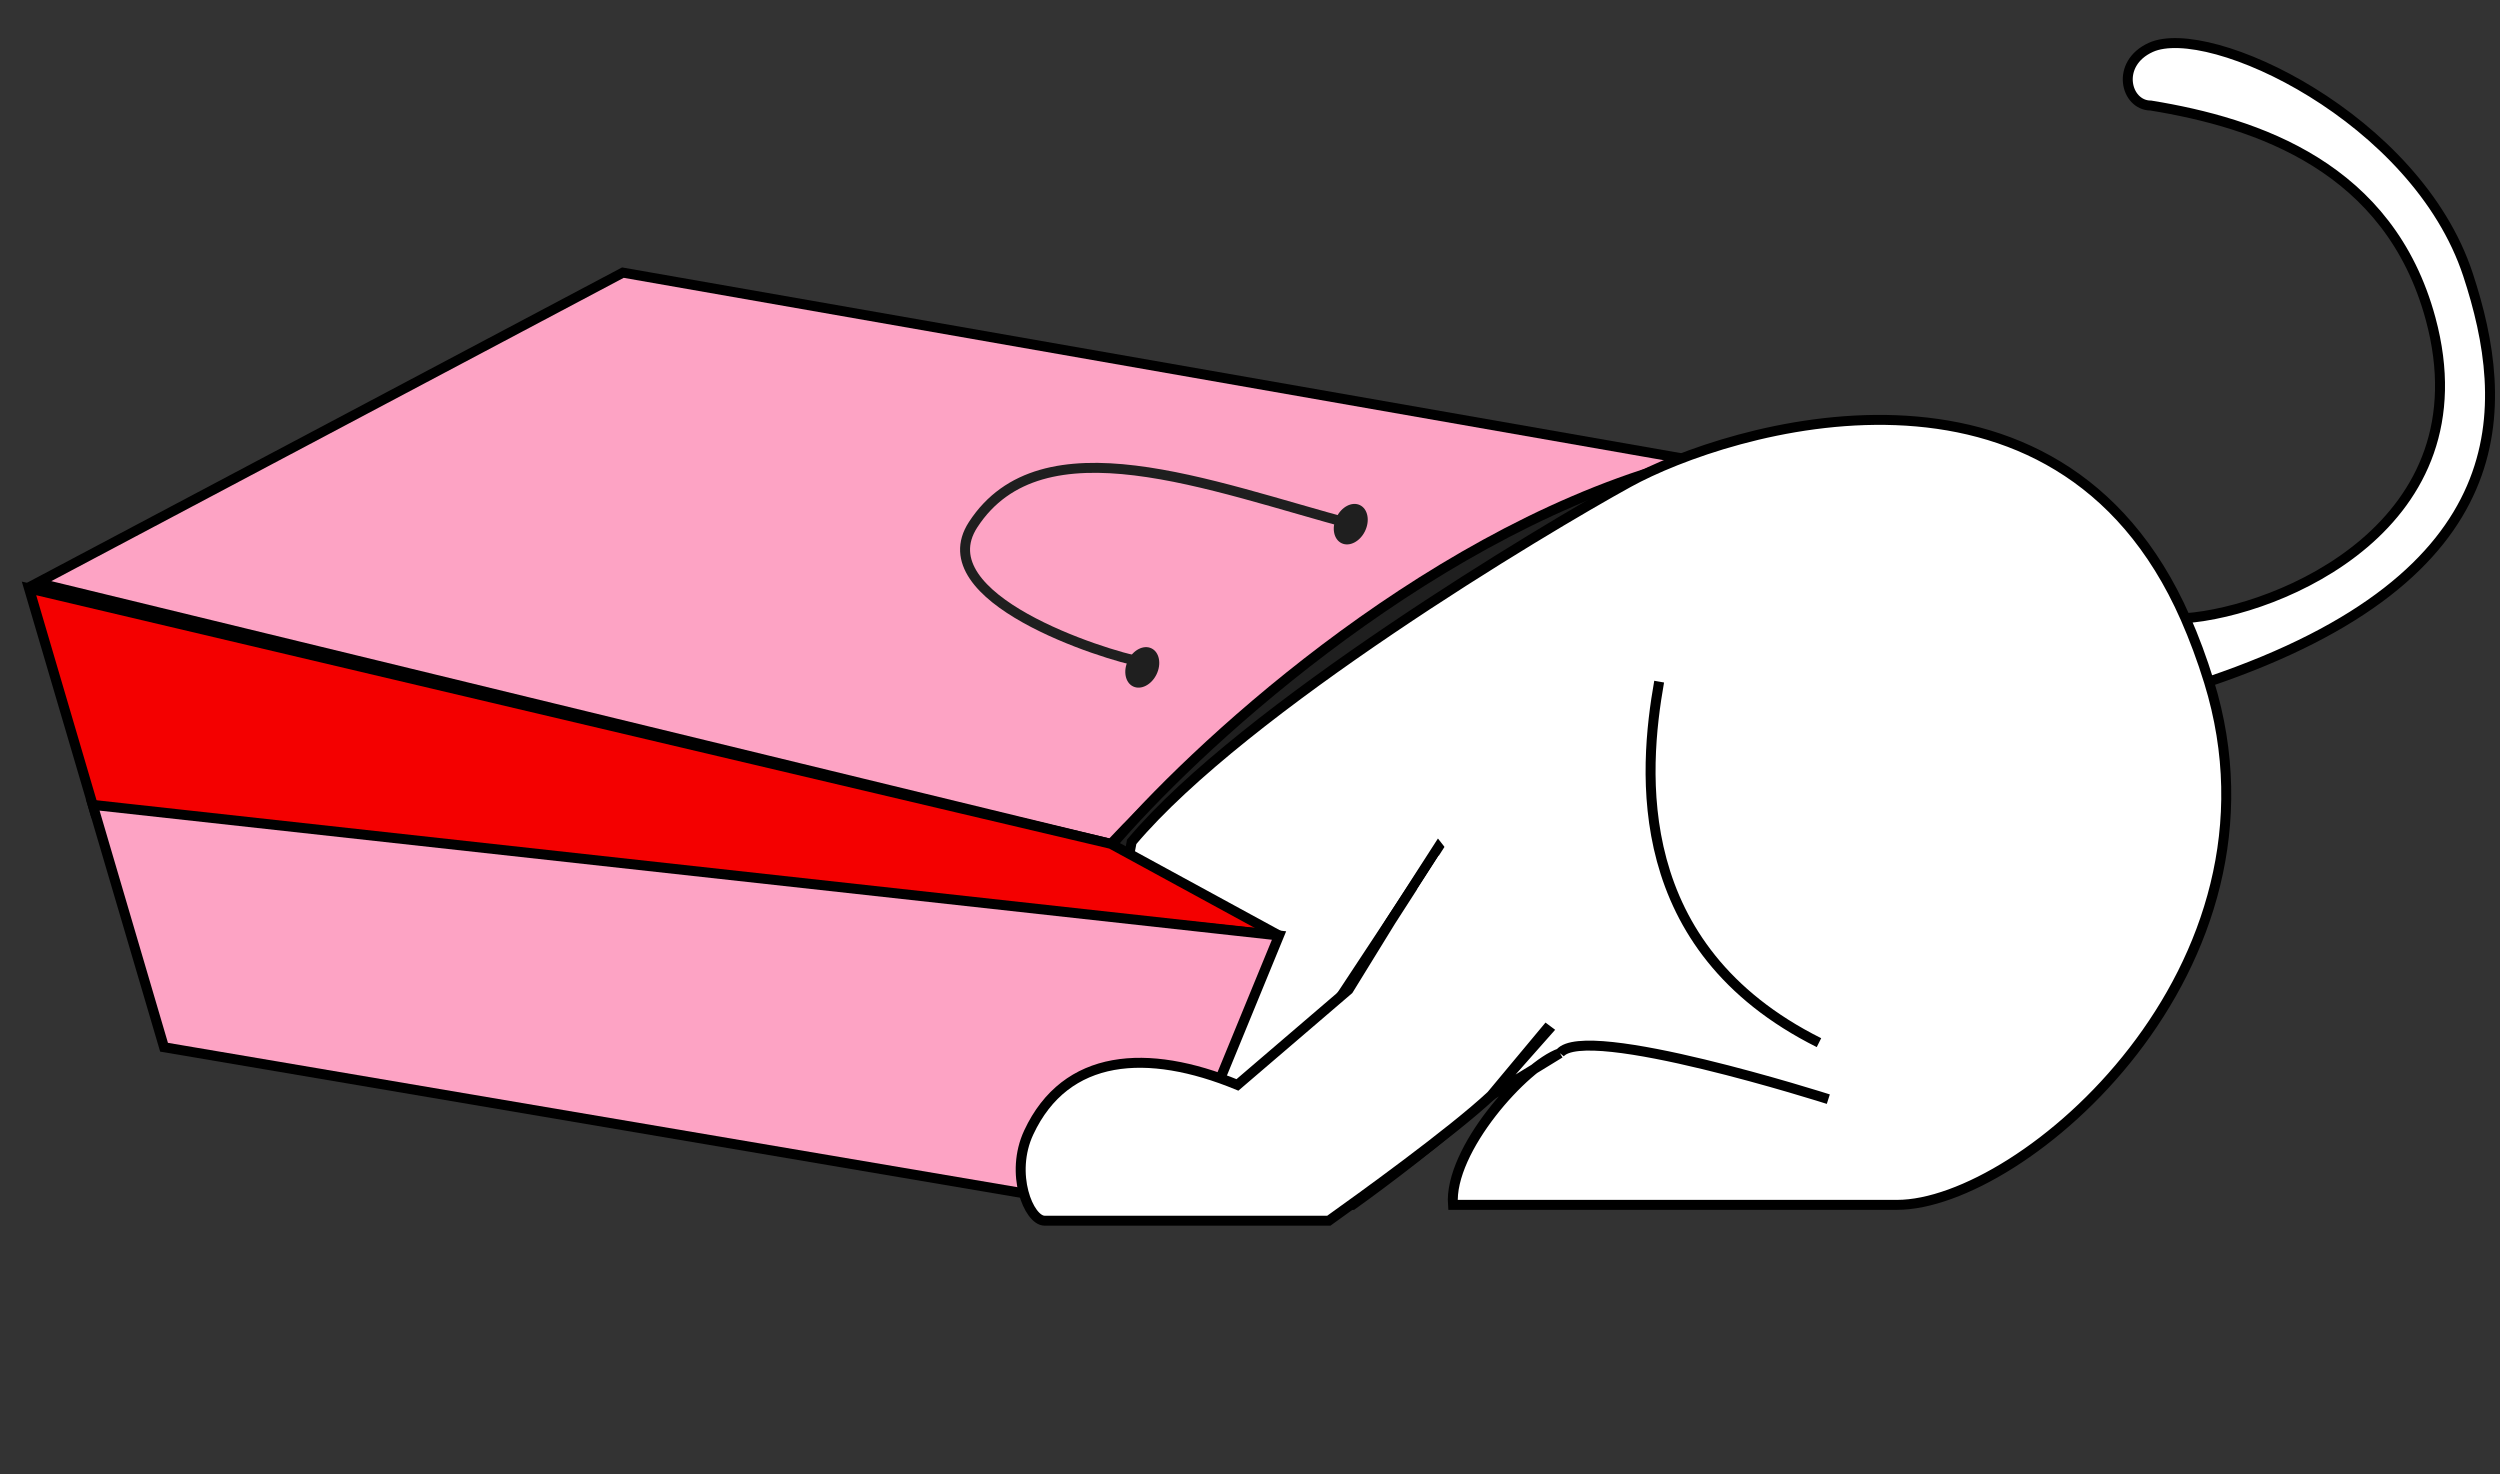 <svg width="251" height="148" viewBox="0 0 251 148" fill="none" xmlns="http://www.w3.org/2000/svg">
<rect x="0" y="0" width="251" height="148" fill="#333333" stroke="none"/>
<path d="M111.537 84.728C127.041 68.077 156.382 52.014 169.115 46.063L62.538 27.372L3.754 58.521L111.537 84.728Z" fill="#FDA3C4" stroke="black"/>
<path d="M154.009 72.546L167.25 46.93C142.213 54.296 119.592 75.432 111.411 85.08L104.07 112.637L117.339 115.821L174.109 79.854L154.009 72.546Z" fill="#1F1F1F" stroke="black"/>
<path d="M99.168 115.131C99.921 111.745 103.898 110.109 108.863 109.476L113.623 84.517C124.947 71.075 155.024 53.105 163.516 48.435C173.463 42.966 206.509 32.699 219.418 62.068C228.874 61.36 249.649 52.745 244.031 31.997C239.908 16.772 226.679 12.352 215.94 10.596C213.41 10.596 212.348 6.391 215.94 4.758C221.779 2.105 242.603 11.82 247.787 27.576C252.11 40.714 253.095 57.823 221.779 68.436C230.696 97.302 203.026 120.968 190.463 120.968H145.877C145.54 116.578 150.296 110.322 154.036 107.323L149.085 110.355C145.115 114.071 138.879 118.765 135.793 120.968H117.481L108.407 114.982L107.785 115.131L107.879 114.635L105.662 113.172C104.954 114.41 97.47 122.772 99.168 115.131Z" fill="white"/>
<path d="M127.831 110.355C118.984 108.763 100.867 107.489 99.168 115.131C97.47 122.772 104.954 114.41 105.662 113.172L117.481 120.968H135.793C138.879 118.765 145.115 114.071 149.085 110.355M127.831 110.355L143.224 87.008M127.831 110.355L107.785 115.131L113.623 84.517C124.947 71.075 155.024 53.105 163.516 48.435C173.463 42.966 206.509 32.699 219.418 62.068M151.185 108.233C154.582 104.413 157.908 100.627 159.147 99.212L151.185 108.233ZM151.185 108.233C150.61 108.88 149.998 109.796 149.085 110.355M149.085 110.355C149.085 110.355 153.675 107.544 156.616 105.743M156.616 105.743C153.078 106.981 145.453 115.45 145.877 120.968H190.463C203.026 120.968 230.696 97.302 221.779 68.436M156.616 105.743C159.147 102.559 183.563 110.355 183.563 110.355M221.779 68.436C221.077 66.162 220.286 64.043 219.418 62.068M221.779 68.436C253.095 57.823 252.11 40.714 247.787 27.576C242.603 11.82 221.779 2.105 215.94 4.758C212.348 6.391 213.41 10.596 215.94 10.596C226.679 12.352 239.908 16.772 244.031 31.997C249.649 52.745 228.874 61.36 219.418 62.068M166.578 68.436C164.985 77.456 163.516 95.13 182.625 104.682" stroke="black"/>
<path d="M111.539 84.724L128.417 93.924L9.564 81.673L2.912 59.076L111.539 84.724Z" fill="#F40000" stroke="black"/>
<path d="M116.808 122.191L128.415 93.926L9.306 80.807L16.47 105.142L116.808 122.191Z" fill="#FDA3C4" stroke="black"/>
<path d="M135.917 52.677C121.409 48.785 104.601 42.065 97.701 52.677C92.912 60.041 110.793 65.766 114.686 66.474" stroke="#1F1F1F"/>
<path d="M103.286 113.701C107.002 105.742 115.216 105.212 124.239 108.925L135.386 99.374L139.632 92.476L144.409 85.047L156.771 100.802L157.679 100.435L149.717 109.987C145.746 113.703 136.503 120.354 133.416 122.558H104.878C103.286 122.558 101.355 117.838 103.286 113.701Z" fill="white" stroke="black"/>
<path d="M147.063 81.863L162.455 94.599L157.147 104.15L155.024 102.558L142.286 89.292L147.063 81.863Z" fill="white"/>
<ellipse cx="1.592" cy="2.123" rx="1.592" ry="2.123" transform="matrix(0.902 0.433 -0.433 0.901 114.168 64.404)" fill="#1F1F1F"/>
<ellipse cx="1.592" cy="2.123" rx="1.592" ry="2.123" transform="matrix(0.902 0.433 -0.433 0.901 135.099 50.024)" fill="#1F1F1F"/>
</svg>
